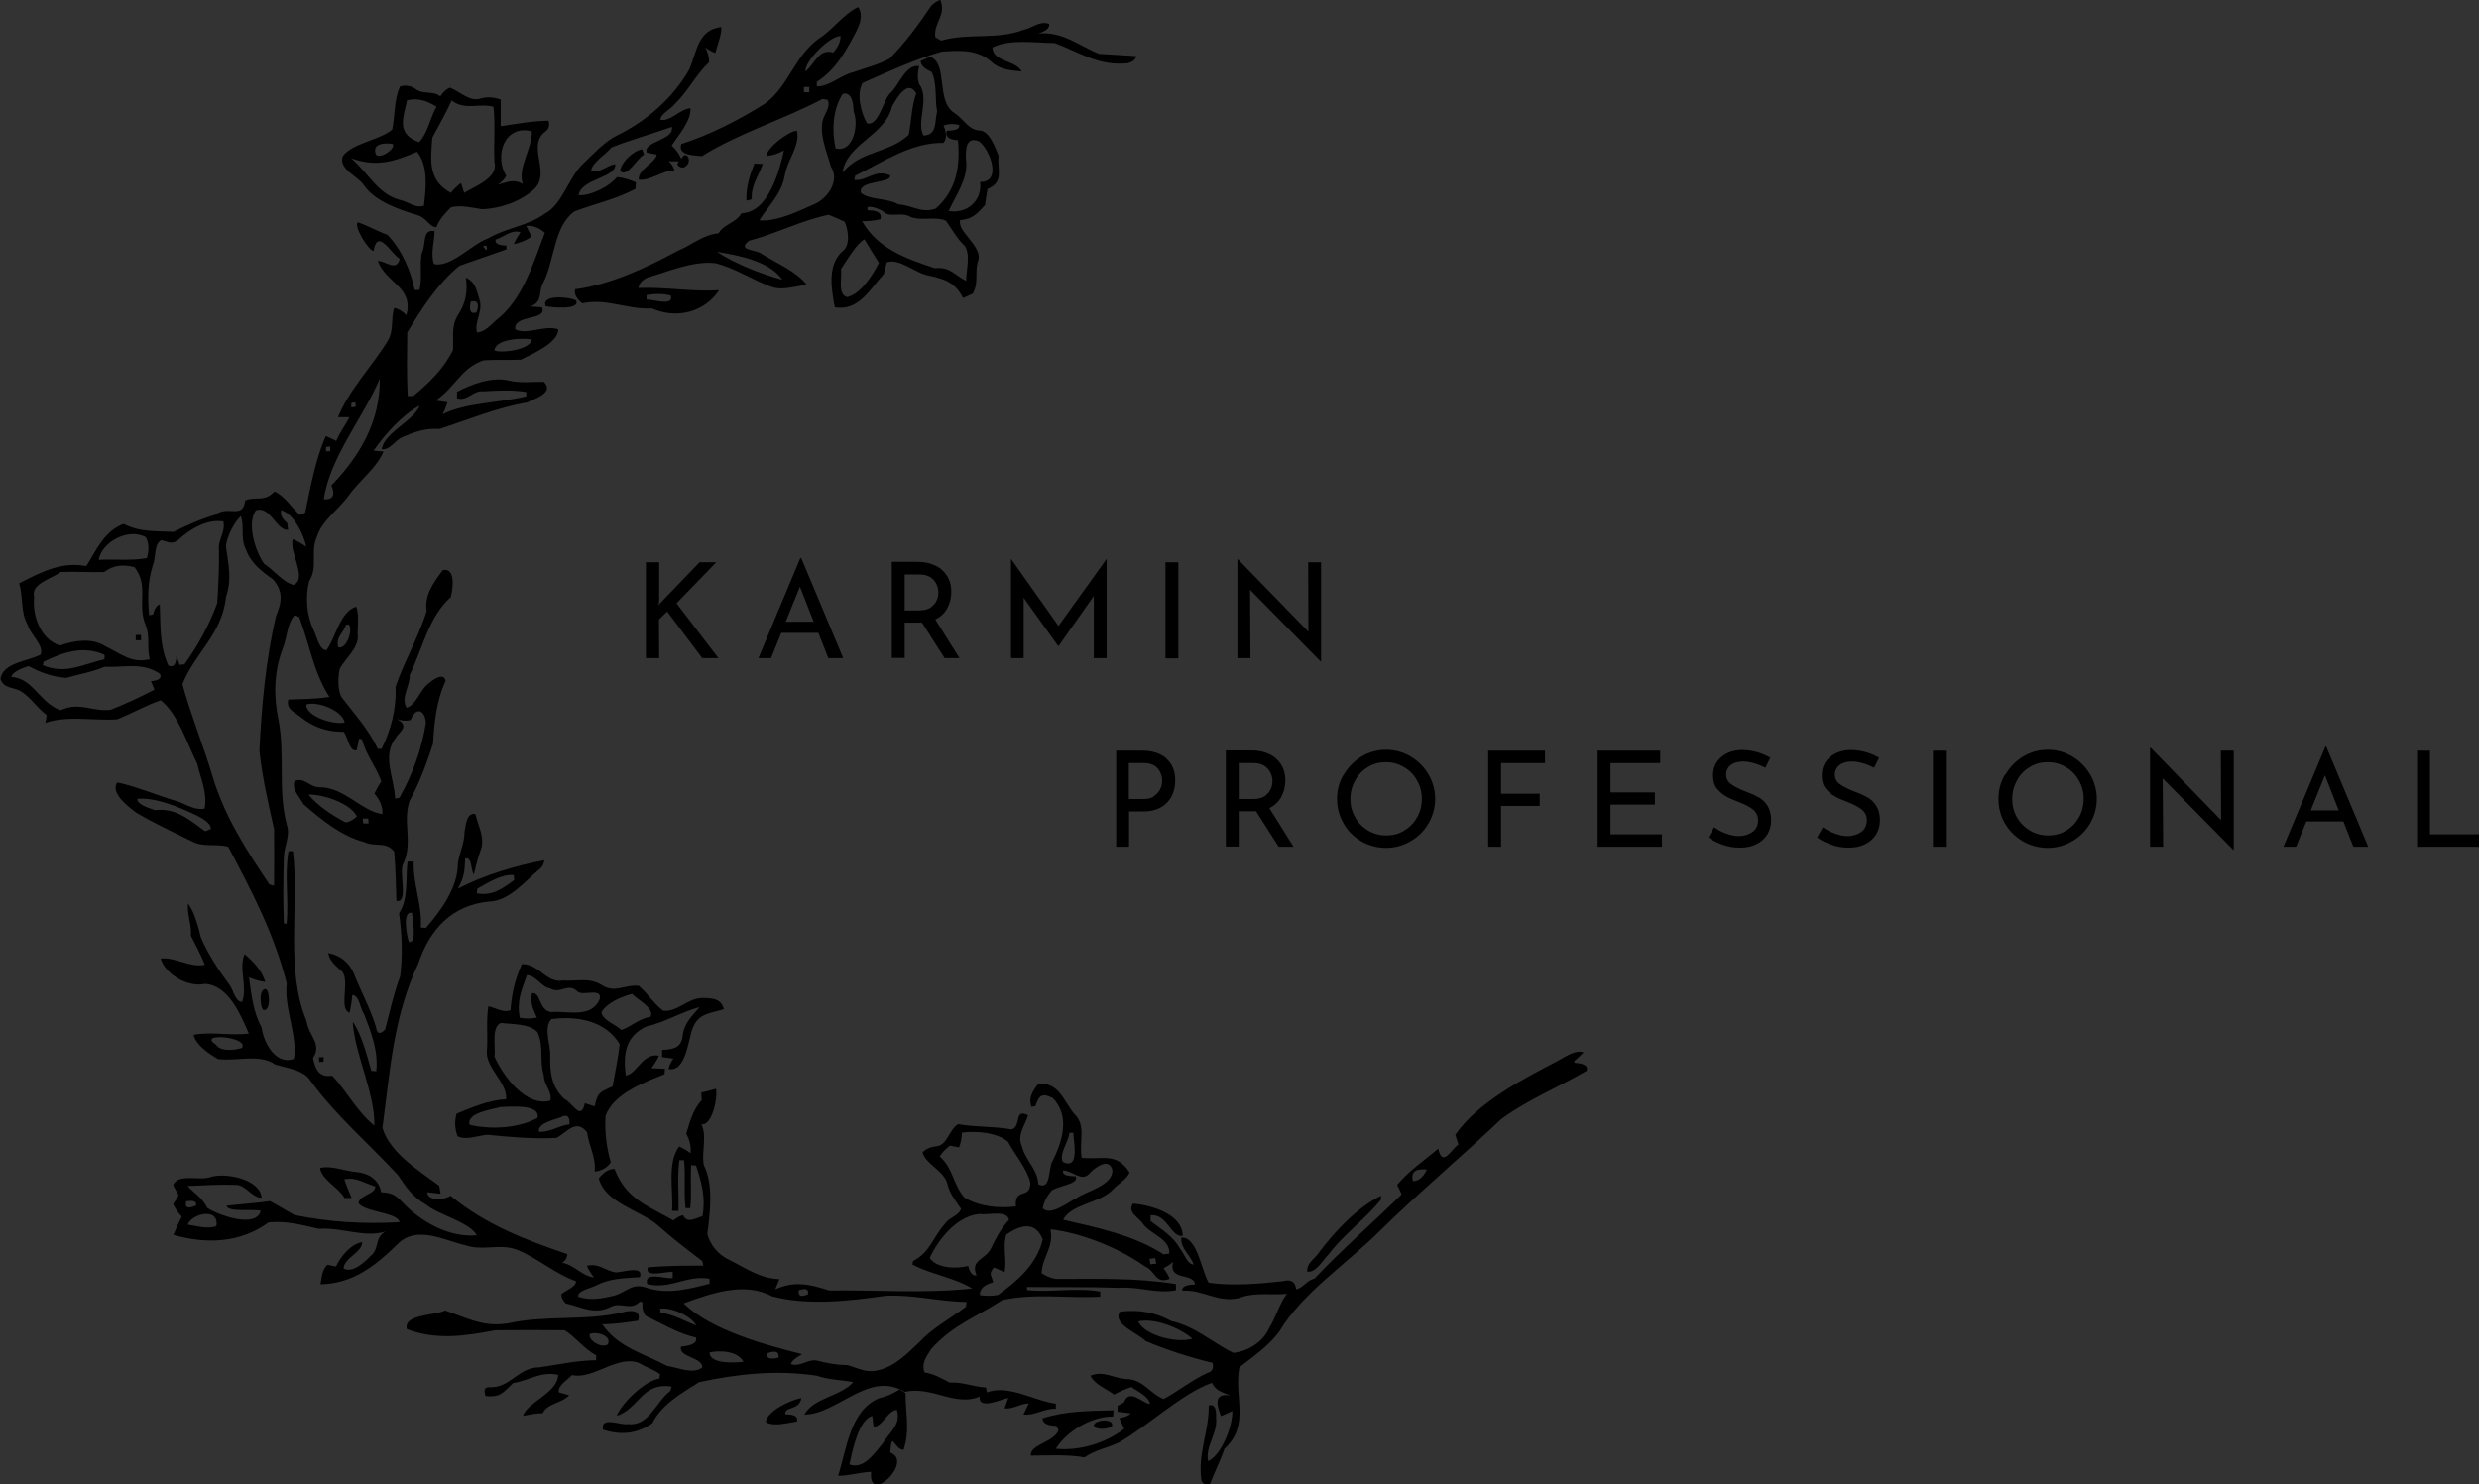 <?xml version="1.0" encoding="UTF-8"?>
<svg xmlns="http://www.w3.org/2000/svg" id="uuid-65241032-4b47-43a2-b736-18084455aebb" viewBox="0 0 111.69 66.9">
  <rect x="0" y="0" width="111.69" height="66.9" fill="#333333" stroke="none"/>
  <defs>
    <style>.uuid-5bb84449-1de3-47a5-abf2-36d9ea5c3ada{fill:#676867;}.uuid-794800c0-4dca-4e4b-bc17-4a9a6898d7cc{fill:#feffff;}</style>
  </defs>
  <g id="uuid-0309923b-e020-4982-aa30-e7dc1a7b2818">
    <g>
      <polygon points="29.68 27.29 29.75 27.18 31.52 25.34 32.27 25.34 30.48 27.19 32.37 29.66 31.64 29.66 30.06 27.56 29.69 27.92 29.7 29.66 29.1 29.66 29.1 25.34 29.7 25.34 29.7 27.08 29.68 27.29"></polygon>
      <path d="m36.66,28.02l-.62-1.58-.64,1.58h1.26Zm.2.5h-1.66l-.46,1.14h-.57l1.89-4.51h.04l1.89,4.51h-.67l-.45-1.14Z"></path>
      <path d="m42.07,27.26c.14-.16.21-.35.21-.56,0-.13-.03-.25-.09-.38-.06-.12-.15-.23-.28-.31-.13-.08-.28-.12-.48-.12h-.67v1.62h.63c.31,0,.54-.08.67-.25m.5,2.4l-1.02-1.6s-.08,0-.14,0h-.64v1.59h-.58v-4.33h1.15c.3,0,.56.05.79.16.23.1.41.26.54.46.13.2.2.44.2.73,0,.27-.06.51-.18.74-.12.22-.3.39-.54.51l1.09,1.74h-.68Z"></path>
      <polygon points="49.86 25.2 49.86 29.66 49.28 29.66 49.28 26.86 47.69 29.12 47.68 29.12 46.12 26.94 46.12 29.66 45.55 29.66 45.55 25.2 45.56 25.2 47.69 28.21 49.85 25.2 49.86 25.2"></polygon>
      <rect x="52.51" y="25.34" width=".58" height="4.33"></rect>
      <polygon points="59.52 25.34 59.52 29.81 59.5 29.81 56.32 26.58 56.34 29.66 55.75 29.66 55.75 25.21 55.78 25.21 58.95 28.47 58.94 25.34 59.52 25.34"></polygon>
      <path d="m52,35.87c.13-.09.22-.19.28-.32.06-.13.08-.25.08-.37,0-.21-.07-.39-.2-.55-.14-.16-.35-.24-.63-.24h-.67v1.62h.64c.21,0,.38-.04.51-.13m.54-1.69c.27.24.4.56.4.99,0,.24-.05.47-.15.68-.1.21-.26.38-.47.51-.22.13-.49.2-.82.2h-.64v1.59h-.58v-4.33h1.16c.47,0,.84.12,1.1.35"></path>
      <path d="m57.12,35.76c.14-.16.21-.35.21-.56,0-.13-.03-.25-.09-.38-.06-.12-.15-.23-.28-.31-.13-.08-.28-.12-.48-.12h-.67v1.62h.63c.31,0,.54-.08.67-.25m.5,2.4l-1.02-1.6s-.08,0-.14,0h-.64v1.59h-.58v-4.33h1.15c.3,0,.56.05.79.16.23.1.41.26.54.46.13.2.2.44.2.73,0,.27-.06.51-.18.74-.12.22-.3.39-.54.51l1.09,1.74h-.68Z"></path>
      <path d="m61.05,36.83c.14.25.34.45.59.6.25.15.52.22.82.22s.57-.07.81-.22c.25-.15.44-.35.58-.6.14-.25.21-.53.21-.83s-.07-.58-.22-.83c-.14-.26-.34-.46-.59-.6-.25-.15-.52-.22-.81-.22s-.57.07-.81.22c-.25.15-.44.35-.58.61-.14.26-.21.53-.21.83s.07.57.22.82m-.51-1.93c.2-.34.47-.61.8-.81.34-.2.71-.3,1.1-.3s.76.1,1.1.3c.34.2.61.47.81.81.2.34.3.71.3,1.1s-.1.77-.3,1.11c-.2.34-.47.61-.81.8-.34.2-.71.3-1.1.3s-.77-.1-1.11-.29c-.34-.2-.61-.46-.8-.8-.2-.34-.3-.71-.3-1.12s.1-.76.3-1.1"></path>
      <polygon points="69.61 33.83 69.61 34.39 67.63 34.39 67.63 35.77 69.37 35.77 69.37 36.32 67.63 36.32 67.63 38.16 67.05 38.16 67.05 33.83 69.61 33.83"></polygon>
      <polygon points="74.8 33.83 74.8 34.39 72.56 34.39 72.56 35.71 74.56 35.71 74.56 36.26 72.56 36.26 72.56 37.6 74.88 37.6 74.88 38.16 71.98 38.16 71.98 33.83 74.8 33.83"></polygon>
      <path d="m79.04,34.4c-.18-.05-.34-.08-.5-.08-.24,0-.42.05-.56.16-.14.11-.21.25-.21.43s.08.33.24.44c.16.11.39.23.69.34.22.08.41.17.57.26.15.09.28.22.38.39.1.17.15.38.15.63,0,.23-.06.44-.17.63-.12.19-.28.34-.49.44-.21.11-.46.16-.75.16-.27,0-.52-.04-.77-.13-.25-.09-.46-.19-.65-.33l.26-.46c.15.11.33.21.53.28.21.08.4.12.58.12.23,0,.43-.06.61-.18.17-.12.26-.3.26-.53,0-.2-.07-.36-.22-.48-.15-.12-.35-.23-.61-.33-.24-.09-.45-.18-.61-.27-.16-.09-.3-.21-.42-.36-.12-.15-.17-.35-.17-.58,0-.34.12-.61.36-.82.24-.21.55-.32.92-.33.47,0,.9.12,1.3.35l-.22.45c-.16-.08-.32-.15-.5-.2"></path>
      <path d="m83.94,34.4c-.18-.05-.34-.08-.5-.08-.24,0-.42.05-.56.16-.14.11-.21.25-.21.43s.08.33.24.44c.16.11.39.23.69.34.22.08.41.17.57.26.15.09.28.22.38.39.1.17.15.38.15.63,0,.23-.06.44-.17.63-.12.19-.28.34-.49.44-.21.11-.46.16-.75.16-.27,0-.52-.04-.77-.13-.25-.09-.46-.19-.65-.33l.26-.46c.15.11.33.21.53.28.21.08.4.12.58.12.23,0,.43-.06.61-.18.17-.12.26-.3.26-.53,0-.2-.07-.36-.22-.48-.15-.12-.35-.23-.61-.33-.24-.09-.45-.18-.61-.27-.16-.09-.3-.21-.42-.36-.12-.15-.17-.35-.17-.58,0-.34.12-.61.36-.82.24-.21.55-.32.92-.33.47,0,.9.12,1.3.35l-.22.45c-.16-.08-.32-.15-.5-.2"></path>
      <rect x="87.09" y="33.83" width=".58" height="4.33"></rect>
      <path d="m90.87,36.83c.14.25.34.45.59.6.25.15.52.22.82.22s.57-.07.81-.22c.25-.15.44-.35.58-.6.14-.25.21-.53.21-.83s-.07-.58-.22-.83c-.14-.26-.34-.46-.59-.6-.25-.15-.52-.22-.81-.22s-.57.07-.81.22c-.25.15-.44.35-.58.61-.14.26-.21.53-.21.83s.07.57.21.82m-.51-1.93c.2-.34.47-.61.8-.81.34-.2.7-.3,1.1-.3s.76.1,1.1.3c.34.2.61.47.81.81.2.34.3.71.3,1.1s-.1.77-.3,1.11c-.2.34-.47.61-.81.8-.34.2-.71.3-1.1.3s-.77-.1-1.11-.29c-.34-.2-.61-.46-.81-.8-.2-.34-.3-.71-.3-1.12s.1-.76.3-1.1"></path>
      <polygon points="100.64 33.83 100.64 38.3 100.62 38.3 97.44 35.08 97.46 38.16 96.87 38.16 96.87 33.7 96.9 33.7 100.07 36.96 100.06 33.83 100.64 33.83"></polygon>
      <path d="m105.37,36.52l-.62-1.58-.64,1.58h1.26Zm.2.5h-1.66l-.46,1.14h-.57l1.89-4.51h.04l1.89,4.51h-.67l-.45-1.14Z"></path>
      <polygon points="109.48 33.83 109.48 37.6 111.69 37.6 111.69 38.16 108.9 38.16 108.9 33.83 109.48 33.83"></polygon>
      <path d="m23.56,8.29c-.43-.24-.71-.08-1.14.04.16-.1.29-.23.39-.4-.56-.9-.08-2.34,1.15-2.01.03.76-.67,1.69-.4,2.37m-2.65.39l-.14-.43c-.16.12-.32.27-.46.44-1.04-.56-.91-1.48-.83-2.49.3-.56.61-1.1.87-1.67.61.46,1.19.11,1.88.28.1.83,0,1.68.05,2.51.18.7-.9,1.08-1.38,1.38m-1.8.57c-.39.13-.7-.18-1.08-.26-1-.26-1.4-1.19-2.2-1.88,1.13.41,1.91.16,2.97-.29.52.64.4,1.66.31,2.43m-1.4-2.78c.12.23-.57.69-.76.48-.21-.52.42-.54.76-.48m.64-1.97c.52-.12.9.03,1.33.29-.29.49-.4,1.2-.79,1.6-1.03-.38-.72-1.06-.54-1.89m6.38.92c-.73.01-1.44.14-2.16.25,0-.4,0-.8,0-1.2-.3-.11-.59-.13-.87-.06-.52.19-.95-.3-1.42-.48-.16.07-.31.2-.43.39-.36-.27-.74-.06-1.1-.32-.24-.16-.48-.2-.72-.12-.28.63-.21,1.29-.35,1.94-.56.48-1.78.6-2.23,1.2-.19.59.66.88.95,1.3.51.75,1.59,1.1,2.42,1.36.38.09.53.53.85.54.14-.36.39-.63.66-.9.44-.11.95.02,1.4.09.82-.03,1.72-.34,2.33-.89.81-.75-.34-1.95.51-2.6.17-.12.22-.29.15-.51"></path>
      <path d="m28.93,6.73l.09.24c-.31.14-.75,1.05-1.08.74.05-.41.58-.91.99-.98"></path>
      <path d="m30.69,7.17c.23-.51.61.2.08.39-.3-.06-.32-.19-.08-.39"></path>
      <path d="m34,7.37l.37.02c-.2.55-.54.97-.5,1.59l-.24.06c-.02-.6.14-1.12.36-1.67"></path>
      <path class="uuid-794800c0-4dca-4e4b-bc17-4a9a6898d7cc" d="m19.53,9.08q.11.12,0,0"></path>
      <path d="m40.21,4.77c.18-.34.7-1.23,1.07-.56-.22.62-.21,1.24-.34,1.87-.9.84-2.14.69-2.98,1.7.18-1.32,1.96-1.67,2.24-3.02m2.3,1.69c.16-.19.16-.45.01-.79.21-.08.45-.09.7-.03.05.17-.14.26-.55.26-.09.26.07.4.5.43.11,1.19-.07,2.26-1,3.08-.64.23-1.02-.14-1.69-.19-.5-.3-1.29-.18-1.68-.52-.15-.59,1.43-.41,1.31-.79-.71-.29-1.01.27-1.61.21l.04-.19c1.23-.61,2.54-1.51,3.97-1.48m1.03.85c-.03-.41-.07-1.19.58-.92.48.34,1.06,1.85.05,1.83.1.86-.6,1.45-1.42,1.31.3-.65.88-1.48.79-2.23m-.07,3.79c.28.4.07,1.12.07,1.59-.51-.26-.76-.66-1.4-.57-1.29-.43-2.58-.87-3.29-2.12.28,0,.56-.02.83-.09.07-.27-.12-.4-.56-.4-.22-.35.64-.04.72.09.29.24.8-.03,1.18.2.5.21,1.12-.04,1.61.18.28.39.49.8.85,1.14m-5.3,2.3c-.45-.11-.22-.91-.28-1.26.24-.36.72-1.18,1.06-1.34.21.36.43.71.65,1.06-.28.54-.81,1.4-1.43,1.54m-.52-6.69c-.18-.79-.14-1.77.32-2.47.44-.11.48.51.49.8.24.57,0,1.87-.81,1.66m-2.4,5.92c-.96-.26-2.13-.72-2.95-1.26.94.15,2.38.42,2.95,1.26m-6.12.69c.39-.07.75-.07,1.09.02.17.51-.84.16-1.09.18v-.2Zm7.09-9.14v-.24s.24,0,.24,0v.24s-.24,0-.24,0Zm1.65-2.52c0,.25-.12.49-.33.73-.65-.2-.82.51-1.25.85-.05-.47,1.15-1.65,1.59-1.59m11.67.81c-.98-.39-1.65-1.03-2.78-.93.35-.1.52-.24.5-.43-.43-.16-.72.17-1.14.26-1.21.47-2.47.13-3.73.49l-.26-.15c-.09-.67.52-1,.22-1.69-.16.07-.3.16-.41.28-.56.83-1.17,1.67-1.88,2.38-.52.28-1.09.41-1.64.61-.54.12-1.08.66-1.63.63v-.2c.84-.54,1.29-1.35,1.75-2.22.19-.38.35-.75.12-1.15-.64.28-1.16,1.04-1.79,1.43-1.1.8-1.37,2.18-2.43,2.93-1.16.73-2.44,1.39-3.75,1.81-.19.52.58.51.92.55,1.7-1.06,3.68-1.65,5.44-2.58l.23.04c.17.37-.24.7-.25,1.1-.07.64.23,1.29.39,1.9.43.63-.14,1.46-.76,1.71-.73.32-1.66.79-2.46.72.4-.65,1.01-1.18,1.15-2.04.1-.65.71-1.35.54-2-.37.03-1.34.75-1.37,1.14.26-.02.52-.1.79-.25-.2.92-.7,2.8-1.91,2.83-.26.45-.78.47-1.04.91-.68.05-1.19.52-1.84.79-1.43.77-3.01,1.51-4.62,1.73-.05.21.06.42.32.63,1.11-.24,2.02.29,3.14.23,1.1.49,2.37.18,3.03-.82-1.21.08-2.4-.15-3.63-.1.01-.19.15-.35.4-.47.98-.28,2.01-.75,3.04-.65.95.23,1.67.76,2.58,1.08.48.16,1.06-.05,1.56-.1-.48-.62-1.38-.98-2.04-1.4-.24-.2-1.15-.14-.56-.59,1.22-.32,2.35-.91,3.58-1.17.24.1.49.2.72.31.17.36.28,1.1-.11,1.35-.68.64-.48,1.69-.33,2.51,1.09.18,1.58-.82,2.21-1.5l.13-.52c.55-.22,1.33.51,1.9.59.74.17,1.17.3,1.54,1.01.14-.06.28-.12.43-.19.28-.47.1-.9.22-1.4.33-.71-.94-1.37-.78-1.92.55-.04.78-.3,1.12-.68.03-.24.07-.48.11-.72.76-.33.43-.83.5-1.5-.15-.36-.41-1.13-.87-1.14-.49-.02-.72-.54-1.14-.8-.83-.54-.25-2.26-1.09-2.52l-.41.19c0,.19.16.35.49.49.26.51.14,1.22.25,1.79-.12.45.02,1.05-.61,1.08-.35-.57.29-1.67-.2-2.32-.08-.22-.08-.49,0-.81-.6-.09-.89.82-1.27,1.19-.35.28-.54,1.54-1.08,1.39-.28-.49-.48-1.33-.2-1.82,1.18-.52,2.32-1.05,3.56-1.41.8-.06,1.63-.11,2.26.47.39.35.86.37,1.35.42-.3-.53-1.28-.41-1.32-1.08.79-.4,1.94-.2,2.81-.2,1.13.43,2,1.05,3.29.91.22-.06.35-.16.38-.32-.55-.04-1.1-.06-1.65-.1"></path>
      <path d="m25.96,13.55c.18.44-1.15.3-1.37.25-.24-.55,1.15-.42,1.37-.25"></path>
      <path class="uuid-794800c0-4dca-4e4b-bc17-4a9a6898d7cc" d="m19.8,26.39q.15.15,0,0"></path>
      <rect x="6.12" y="28.61" width=".24" height=".24" transform="translate(-.34 .08) rotate(-.67)"></rect>
      <path class="uuid-5bb84449-1de3-47a5-abf2-36d9ea5c3ada" d="m6.25,30.43s0,0,0,0"></path>
      <path d="m11.99,44.58c.18.14.2,1-.12.94-.17-.15-.21-1,.12-.94"></path>
      <polygon points="14.37 47.65 14.58 47.64 14.58 47.85 14.38 47.86 14.37 47.65"></polygon>
      <path d="m29.32,45.82c-.52.08-.87.44-1.32.6-.25-.24-.87-.45-.9-.8.23-.43.93-.71,1.38-.83.22.26,1.02.63.83,1.03m-1.71,3.14c-.57.27-.66.24-.81.9-.15-.05-.3-.1-.44-.14-.18.83-.54-.02-.92-.19-.57-.53-.66-1.17-.64-1.93.03-.51-.32-1.26.05-1.67,1.15-.16,2.45.07,3.08,1.13-.07.64-.21,1.27-.32,1.9m-1.94,1.71c-.47.05-.91.38-1.38.33-.07-.39.72-.54.99-.65.28-.15.41-.04.39.32m-1.44-.29c-.86.47-2.11.54-3.06.31-.16-.55,1.03-.69,1.39-.8.37,0,1.8-.17,1.67.49m-1.94-2.78c.06-.39-.16-1.33.29-1.5.51.07,1.26.02,1.64.41.31.63.08,1.29.29,1.95,0,.43.38.72.3,1.14-1.1.31-2.15-1.12-2.53-2m1.48-3.65c.39.01.64.53,1.04.6.49.27.79-.3,1.25.15.22.19,1.1-.2.98.32-.37.89-1.44.53-2.2.59-.56-.09-.44-.91-.85-.85-.1.45.05.72.22,1.1-.24.05-.5.06-.77.01-.15-.77.08-1.24.32-1.93m7.88,1.04c-.62,0-1.13.65-1.74.57-.42-.31-.7-.78-1.1-1.12-.64-.07-1.06.35-1.66-.03-.56-.36-1.1-.17-1.75-.21-.77.13-1.08-.76-1.86-.74-.31.7-.45,1.31-.51,2.07-.3.15-.69-.11-1-.17-.1.64-.02,1.32-.06,1.97-.11.78.95,1.49.86,2.22-.77.04-1.53.36-2.23.65-.1.36-.08.7.05,1.02.38.19.93-.04,1.34-.07,1.02.1,2.08.2,3.11.14.47-.24.89-.89,1.38-.25.08.63.41,1.11.34,1.77.31-.03.55-.17.73-.41-.2-.67-.28-1.4-.24-2.1.37-1.02,1.74-1.5,2.66-1.88l.02-.24-.61-.03c.14-.19.26-.38.34-.56-.72-.16-1.01.84-1.5.89-.12-.96-.02-1.76.93-2.21.83-.18,1.6-.67,2.4-.87-.36.42-.72.74-.77,1.34-.08.53-.47.56-.92.59v.32l.51.07c-.11.14-.18.3-.22.47.8.15.89-1.38,1.09-1.85.27-.68.79-.65,1.4-.85-.13-.52-.56-.48-1-.51"></path>
      <polygon class="uuid-794800c0-4dca-4e4b-bc17-4a9a6898d7cc" points="64.27 52.5 64.47 52.43 64.52 52.64 64.29 52.71 64.27 52.5"></polygon>
      <path d="m62.22,53.9v.16c-.71.89-1.67,1.55-2.36,2.47-.26.25-.56.84-.96.78-.05-.4.36-.58.56-.91.72-.95,1.69-1.98,2.76-2.51"></path>
      <path class="uuid-794800c0-4dca-4e4b-bc17-4a9a6898d7cc" d="m30.5,55.33c.37.1,1.23.74,1.39,1.06-.42.04-1.18-.7-1.39-1.06"></path>
      <path d="m63.66,53.23c-.11-.4.1-.58.63-.52-.17.35-.38.52-.63.52m-12.38,6.32c.75-.17,1.93.32,2.44.78-.68.22-2.16-.14-2.44-.78m.55-2.56l-.04-.26.26-.03.04.25-.27.03Zm-4.85-2.54c.05-.27.18-.53.38-.77.23-.24,1.3-.3,1.1-.67-.43,0-.61-.08-.56-.26.42,0,.85.56,1.21.11.24-.26.87-.71,1.01-.12.01.69-1.14.93-1.61,1.25-.37.18-1.17.83-1.53.47m-2.01,3.9c-.26.05-.53.05-.82.01-.02-.27.18-.47.6-.58-.09-.36-.22-.35.03-.67.16.07.32.14.48.21.12-.55-.1-1.17.08-1.69.61-.43,1.31-.64,1.64.22-.26,1.11-1.13,1.86-2.01,2.5m-.97-.88c-.18.03-.3-.12-.38-.43-.51.14-1.42.12-1.73-.36.39-.85,1.23-1.89,2.24-1.98.36.07,1.25-.2,1.33.27-.39.41-.6.85-.84,1.34-.29.47-.91.48-.62,1.16m-1.67-5.35c.12-.19.27-.35.47-.5.13.03.27.05.41.08.08-.2.12-.43.13-.67.64-.07,1.55-.02,2.07.41.32.59.84,1.19,1.01,1.83.02.82-.72.19-.65,1.09-.76.1-1.65.01-2.32-.4-.51-.58-.5-1.31-1.11-1.85m5.84-1.07h.18c0,.37.31,1.69-.47,1.32-.19-.38.26-.9.29-1.32m-4.66,7.84c-.7.54-1.48.93-2.1,1.6-.53.5-1.09,1.08-1.81,1.25-.53.16-.93-.07-1.42-.22-.5,0-.95-.09-1.42-.21-.42-.04-.71.3-1.14.17.04-.14.22-.29.51-.45-1.69-.43-4.08-1.07-5.34-2.29,1.23-.45,2.74-.99,3.98-.32,1.61.43,3.47.21,5.11-.02,1.23-.07,2.42.26,3.66.28l-.03.22Zm-8.44,2.3c-.4.09-.57.02-.51-.2.37-.14.54-.08.51.2m-3.11-.24c.47-.1,1.26-.07,1.53.42-.35.05-1.54.12-1.53-.42m-2.21-1.79l-.02-.18c.46-.09,1.41.32,1.63.76-.53-.22-1.03-.49-1.61-.59m6.23-1c.32-.11.46-.05.41.18-.31.14-.45.08-.41-.18m-8.61,2.44c-.27.18-.88-.16-.81-.47.28-.13,1.03.07.81.47m-17.63-5.34c-.34.16-.91,0-1.29-.06.15-.48,1.42-.81,1.29.06m-1.36-1.11c.33-.05.48,0,.44.19-.37.16-.51.1-.44-.19m2.51-6.91c-.32.1-.96.18-1.17-.15-.9-.56,1.52-.36,1.17.15m1.44-7.32l-.2-.05c-1.02-1.52-2-3.03-2.54-4.8-.42-1.42-.99-2.8-1.38-4.22.54-1.4,1.8-2.26,1.96-3.93.28-.8.11-1.49,0-2.28.03-.44.36-1.06.67-1.38.18.5-.03,1.01.23,1.51.22.62.7.98,1.22,1.35.47.53.4,1.04.14,1.65-.46,1.92-.66,4.11-.75,6.07.13,1.24.39,2.32.66,3.54,0,.85.01,1.7,0,2.55m-3.11-2.46c-.71-.52-1.32-1.06-2.26-.95-.21-.08-.82-.24-.79-.51.83-.07,1.84.36,2.59.71.24.12.73.35.72.65l-.25.1Zm-1.29-7.93c0,.41-.12.56-.36.47-.41-.9-.35-1.8-.39-2.76-.14.04-.24.19-.3.45l-.18.04c-.07-.77-.07-1.52.17-2.26.14-.32.04-.96.38-1.13.35.09.47.22.79-.03.5-.47,1.29-.93,2-.81.11.37-.16.74-.2,1.12.03.86-.02,1.7-.07,2.56-.37,1-.86,1.9-1.48,2.76l-.22.02c-.05-.14-.09-.27-.14-.41m-1.15,1.14c.05.13.11.26.16.39-.65.34-1.29.64-1.98.91-.85.09-1.39-.38-2.25.02-.91-.31-1.26-1.46-2.21-1.5.02-.24.56-.43.77-.49.54.29,1.09.49,1.7.53.58-.17,1.16-.26,1.72-.5.92.04,1.72-.22,2.5.32.09.19-.05.3-.41.33m-2.09-1.19v.2c-.99.23-1.75.7-2.78.27l.04-.16c.88-.43,1.79-.74,2.74-.31m-3.17-2.61c-.17-.6.83-.83,1.19-1.12.65-.03,1.31.02,1.96,0,.44-.32.85-.35,1.37-.22.67.85.1,1.66.51,2.63.2.5.04,1,.18,1.52-.84.2-1.31-.26-2.01-.59-.59-.38-1.4-.26-2.03-.03-.87-.25-1.26-1.34-1.17-2.17m5.03-2.71c.14.26.16.57.05.94-.69.13-1.46.04-2.17.08.12-.79,1.33-1.46,2.12-1.02m4.96-1.21c.65-.23.95.96,1.45.87l-.04-.3c-.23-.19-.32-.38-.27-.58.57.18,1.01,1.07,1.13,1.65-.23-.16-.43-.27-.6-.34-.21.53.69,1.8.02,2.06-.47-.12-.89-.68-1.32-.95-.4-.57-.79-1.82-.37-2.41m5.58-5.93c.03,1.9-.89,3.48-2.18,4.81.17.36.12.66-.34.62.27-1.89,1.78-3.68,2.52-5.43m-2.23,3.06v.2s-.19.01-.19.01v-.2s.19-.02.19-.02Zm1.13-2.01l.02.21-.2.03v-.2s.18-.03.18-.03Zm2.33-3.12c.64-1.07,1.38-2.22,2.36-3.02.73-.26,1.38-.48,2.12-.74v-.17c-.36-.01-.53-.1-.49-.27.36-.11.74-.48,1.12-.33-.12.18-.22.35-.3.53.28-.05.54-.16.8-.33-.08-.16-.16-.33-.24-.49.28-.03.56.07.84.31-.52,1.35-1,3.04-2.21,3.95-.22.21-.53.54-.85.54-.12-.46.24-.89.14-1.39-.15-.45-.16-.85-.64-1.08.09.62,0,1.15-.35,1.68-.33.53-.19,1.01-.23,1.59-.43.86-1.06,1.46-1.79,2.07h-.25c-.05-.96-.03-1.91-.02-2.86m3.57-3.92c.06.26,0,.27-.16.02l.16-.02Zm2.05,4.23c-.07.45-1.31.63-1.69.5.03-.54,1.29-.58,1.69-.5m-2.76-1.71c.31-.07.4.1.26.49-.26.09-.35-.08-.26-.49m-5.68,18.97c-.45.13-1.76-.27-1.73-.81.51-.17,1.64.28,1.73.81m.07-4.41h.12c.2.26-.12,1.14-.48,1.02-.12-.46.21-.61.36-1.02m2.26,5.05c.29-.33.52-.51.02-.8.22.09.43.1.62.05.24-.63.66-.45.69.14-.2,1.21-.59,2.28-1.19,3.36l-.2.04c-.02-.93-.64-1.96.07-2.78m-1.5,3.91l-.03-.23h.25s.02.22.02.22h-.24Zm-.8-.06c-.58-.3-1.27-.75-1.67-1.25.64-.02,1.91.39,2.18.99-.18.16-.35.25-.51.26m2.99,4.08c.03.2.24,1.42-.14,1.31-.08-.23-.32-1.42.14-1.31m2.96-1.1c.46-.25,1.1-.67,1.63-.6l.02.22c-.53.39-.99.73-1.69.6l.03-.22Zm49.4,7.79c.15-.13.3-.26.43-.4-.38-.14-.85.22-1.18.39-1.56.82-3.57,1.84-4.6,3.32.05.15.09.3.14.44-.34.24-.72,1.05-.91.19-.64.54-1.31.98-1.85,1.63.07.14.14.28.2.43-1.29,1.27-2.69,2.48-3.92,3.79-.37.09-.51.42-.83.49-.04-.35-.24-.47-.6-.37-1.06.12-2.29.22-3.34.07-.31-.47-.52-2.12-1.24-2.03-.02.52.41.76.56,1.21-.3-.02-.42-.5-.61-.71-.32-.58-.83-.86-1.33-1.25v-.26c.75-.08.91,1,1.45.93-.02-1-1.42-1.38-2.24-1.46-.27.39.23.61.42.88.34.51,1.27.7,1.21,1.38l-.26.03c-1.3-.86-3.01-1.21-4.52-1.56.38-.72,1.65-.74,2.23-1.35.21-.24.67-.49.76-.78-.58-.93-1.24-.56-2.15-.66-.14-.67.21-1.46-.32-1.96-.51-.6-.7-1.46-1.64-1.37-.25.32-.45.61-.31,1.03l.18-.03c.16-.49.3-.61.79-.36.78.82.43,1.95-.02,2.84-.19.3-.06,1.35-.64,1.04-.03-.69-.58-1.06-.74-1.72-.23-.5.14-.92.28-1.39-.65-.32-.28.49-.74.64-.81-.15-1.61-.09-2.41-.24-.42.26-.49.97-.99,1-.26.03-.46.12-.61.27.1.52.98.83,1.12,1.44.1.44.37.74.61,1.11-.1.32-.55.39-.73.68-.53.59-.67,1.29-1.43,1.67l-.03.16c.85.45,1.87.58,2.7,1.08-2.1.23-4.33.06-6.45.09-.86-.28-1.57-.45-2.43-.05.06-.15.12-.31.19-.46-.9-.03-1.53-.51-2.3-.89-.47-.23-.81-.64-.95-1.14.12-.99.29-2.2-.16-3.12-.11-.58.16-1.31-.11-1.83.49.08.75-1.23.66-1.6-.22.06-.44.12-.66.17,0,.09,0,.2.02.33-.4.45-.53.96-.7,1.52.16.3.23.59.19.88-.16-.12-.33-.22-.51-.3-.56.77-.25,1.98-.32,2.9h.29c.02-.75-.06-1.54.04-2.28h.21c.08.72-.02,1.46.07,2.16h.21c.07-.63,0-1.29.04-1.94l.22.02c.26.77.44,1.46.29,2.28-.3.08-.68.36-.87-.04-.12.01-.26.09-.44.23-1.14-.65-2.15-.97-2.65-2.32-.26,0-.5.15-.71.43.27,1.08,1.84,1.44,2.61,2.07.66.59,1.35,1.12,2.05,1.65l.05.21c-.84,0-1.67,0-2.51.08-.14.5.89.15,1.13.21v.27c-.29.06-1.32-.33-1.15.27,1.04.26,1.76-.42,2.81-.24v.23c-.94.23-1.88.49-2.83.18-.64-.24-.9.18-1.46.35-.56.13-1.07.24-1.63.05-.04-.29.62-.39.83-.52.64-.32,1.26-.31,1.95-.36.2-.58-.86-.18-1.12-.22-.47-.09-.76-.43-1.27-.29.08.18.19.35.32.52-.51-.04-.91-.58-1.43-.66.14-.09.22-.22.23-.39-1.89-.64-3.7-1.34-5.26-2.63-.27.2-1.04.25-1.05-.16l.6.07-.06-.36c-.91-.68-2.22-1.47-2.56-2.61.35-2.59.49-5.02,1.62-7.41.51-1.54,1.52-2.63,3.19-2.79.89-.01,1.64-.94,2.27-1.46.12-.09.19-.23.22-.4-1.28.23-2.75.68-3.9,1.28.29-.53.3-.76.33-1.36.32-.09.24.53.39.72.09-.37.17-.74.31-1.1.2-.56-.11-1.06-.24-1.62-.4-.1-.44.54-.49.8,0,.52-.23.93-.3,1.42.01,1.07-.76,2.13-1.44,2.91l-.23-.02c.07-1.03-.36-1.95-.32-2.97h-.28c-.09.79.05,1.67-.38,2.33.13.91.17,1.93.05,2.84-.29.78-.47,1.6-.68,2.4-.23.24-.37.2-.41-.12-.26-.83-.68-1.6-1-2.41-.22-.51-.61-.81-1.15-.92.05.33.28.52.51.74.58.32-.1,1.76.45,1.95.06-.26.1-.52.12-.79.31-.04.37.65.53.85.32.8.66,1.71.55,2.58l-.22-.02c-.19-.66-.45-1.69-.84-2.21.11,1.52.99,3.16.98,4.68-.75-.59-1.24-1.54-1.9-2.25-.59.09-.76-.28-.87-.79.43-.65-.2-1.01-.29-1.68-.96-2.3-.33-5.15-.61-7.65h-.2c-.19,1.06.02,2.21-.09,3.28l-.12-.03c-.04-.99-.03-2.01,0-3,.02-.49.29-.96.14-1.41-.43-1.59-.07-3.18-.39-4.8-.22-1.06-.19-2.13.19-3.15.2-.47.21-1.18.55-1.53l.2.09c.47,1.23.63,2.45,1.36,3.6-.62.1-1.23.09-1.85.12-.11.45.3.57.57.8.58.45,1.19.66,1.92.65.19.2.26.93.59.83l.11-.52.13.03c.18.71.63,1.21.87,1.9-.12.17-.22.35-.31.54.26.31.38.62.36.93-.93-.12-1.73-1.22-2.83-1.21-.46,0-.68-.47-1.13-.28-.13.39.23.71.4,1.04.79.69,1.71,1.44,2.74,1.71.5.24.97-.05,1.35.43.06.73.08,1.48.1,2.22.57.14.08-1.39.32-1.7.43-.96-.05-1.84.27-2.8.45-.81.77-1.7,1.06-2.58.05-.94.16-1.98.57-2.83-.09-.41-.56-.06-.74.09-.43.3-.55.96-1.02,1.12-.28-.45.15-.95.14-1.48.61-1.27.85-2.61,1.85-3.51.09-.32.24-1.37-.37-1.21-.41.58-.82,1.09-.72,1.85-.37,1.18-1,2.24-1.4,3.4.05.96-.2,1.94-.63,2.8h-.17c-.42-.89-1.05-1.57-1.64-2.34-.17-.34-.16-.92-.07-1.28.24-.43.82-.92.81-1.43-.03-.44.08-.95-.07-1.36-.74.23-.93,1.42-1.34,1.96-.32.03-.45-.66-.58-.9-.32-.68-.38-1.5-.2-2.21.42-.66.03-1.32.35-2,.22-.74.99-1.23,1.43-1.86.48-.67,1.25-1.23,1.57-1.98l-.45-.04c.52-.74,1.28-1.61,2.08-2.03-.27.7-1.6,1.2-1.71,1.97.41.02.58-.41.95-.56.57-.24,1.02-.4,1.66-.36,1.26-.41,2.64-.98,3.94-1.19.32-.17,1.25-.44.75-.93-.54-.01-1.05.07-1.58-.06-.76-.18-1.66.16-2.33.51v.29c.49.15.71-.37,1.19-.31.66-.04,1.28-.08,1.93.03v.19c-1.22.31-2.68.27-3.77.81.09-.17.16-.35.22-.54l-.53-.08c.86-.57,1.15-1.48,2.16-1.81.56-.04,1.12,0,1.68-.03.49-.25,1.69-.75,1.68-1.37-.62-.21-1.42.28-1.94,0-.07-.69,1.47-.37,1.21-.99l-.52-.04c.61-.23.31-.67.61-1.14.47-.97.46-2.5,1.37-3.14.92-.35,1.88-.55,2.75-1.02l.02-.29c-.29-.13-.57-.21-.85-.24-.36.44-1.19.85-1.73.82.1-.75,1.71-.78,1.65-1.4-.41.06-.65.41-1.09.3.06-.41.66-.72.91-1.05.81-.33,1.86-.62,2.73-.93.13.6-1.33.66-1.13,1.16l.45.09c-.07.38-.86.67-.81,1.13.55.05,1.03-.41,1.61-.42-.05-.16-.13-.3-.26-.41h.6c-.08-.25-.23-.49-.47-.71.31-.47.88-1.11.85-1.68-.47.03-.91.62-1.36.52.04-.3.46-.46.64-.7.6-.57.95-1.32,1.56-1.9,0-.22-.06-.44-.17-.66.14.11.29.19.45.25.09-.38.28-.78.27-1.17-1.06.11-1.1,1.11-1.44,1.9-.73,1.29-1.92,2.33-3.25,2.98-.58.29-1.07.83-1.54,1.28-.64.59-.92,1.82-1.72,2.25-.77.56-1.74.63-2.57,1.12-.72.25-1.67,1.33-2.43,1.15-.16-.45.02-1.02.03-1.48-.58-.12-.37.62-.58,1-.1.55.03,1.1-.1,1.65h-.22c-.18-.9-.6-1.84-1.23-2.49-.46-.16-.87-.41-1.33-.56-.2.18.5,1.29.71,1.29.18-1.07.79.13,1.18.36-.17.59-.59.1-.99.09.38,1.02,1.62,1.16,1.29,2.44-.18-.18-.36-.29-.55-.32-.17.52,0,1-.29,1.48-.67,1.1-1.78,2.26-2.24,3.44h.51c-.18.37-.44.7-.59,1.07-.16-.08-.31-.15-.47-.22-.46,1.02-.7,2.34-.93,3.45l-.24.11c-.37-.33-.69-.86-1.14-1.06-.49.5-.79.2-1.32.4-.11.88-.77.2-1.35.65-.66.19-1.27.47-1.88.77-.79-.04-1.53.02-2.25-.36-.89.33-1.25,1.23-1.68,1.9-1.15-.21-2.04.28-3.03.78.2.65.05,1.28.39,1.88.1.4.75.93.58,1.33-.57.31-1.7.35-1.81,1.1.15.42.51.36.86.52.5.28.76.77,1.22,1.1,0,.12-.03.24-.06.36.98-.35,2.2-.09,3.23-.16.66-.26,1.3-.63,1.97-.86.78.6,1.21,2,1.65,2.87.16.7.46,1.28.33,2.01-.37.09-.8-.15-1.14-.3-.91-.26-1.88-.68-2.8-.88-.32.49.51,1.1.85,1.36.79.47,1.65.87,2.48,1.28.55.31,1.1.1,1.67.26,1.07,2.01,2.07,3.92,2.64,6.16-.14,1.08.51,2.4.32,3.4-.82.31-1.37-.75-1.45-1.4-.38-.71-.46-1.44-.57-2.27.24.1.48.17.73.2-.15-.51-.53-.91-.93-1.25-.28.63.14,1.48-.11,2.15-.31.02-.41-.57-.58-.78-.5-.67-.95-1.36-1.28-2.12-.13-.51-.27-1.1-.58-1.54-.05.5.17.96.13,1.46.21.4.46.89.63,1.31-.7.14-1.33-.36-1.99-.28.21.72,1.23,1.31,2,1.14,1.06.07,1.6,1.39,1.97,2.24-.8.11-1.69-.1-2.49.06.12.48.7.85,1.1,1.09.82.11,1.88-.25,2.57.24.51.16,1.26.24,1.58.71,1.13,1.57,2.65,2.86,3.96,4.28.34.52.68,1,1.24,1.31.56.48,1.99.8,2.31,1.4-1.23.12-2.53-.61-3.35-1.49-.33-.34-.48-.42-.96-.45-.1-.58-.57-.85-1.11-.91-.53-.04-1.14-.31-1.64-.18.07.53.83.87,1.1,1.35h.32c-.12-.28-.23-.56-.33-.84.53-.12.91.18,1.4.32-.01.37-.7.37-.76.75.32.43,1.77.41,1.85.86-1.62.09-3.14,0-4.73-.32-.37-.2-.75-.44-1.11-.63-.65.1-1.3.13-1.95.21.03.31,1.24.13,1.54.23-.22.8-1.87.21-2.41-.13-.24-.49-.6-.66-.89-.99.73-.03,1.49-.08,2.22-.05.44.05.69.58,1.12.58-.07-.83-1.59-1.14-2.29-.94-.47.2-1.48-.18-1.7.37.24.52.37.32,0,.85.09.2.22.39.39.57-.14.28-.27.55-.38.82,1.49.43,3.01.37,4.29-.56.82-.08,1.49.12,2.27.29.99-.08,2.07.42,3,.12-.51.27-.26.77-.66,1.09-.28.29-.82.8-1.23.58.02-.49.83-.71.84-1.19-.5.07-.98.65-1.18,1.1-.13-.03-.26-.05-.39-.08-.25.25-.25.55-.31.88,1.46-.03,2.47-.83,3.47-1.81.85-.86,2.05-.19,3.02.04.86.3,1.6-.11,2.43.24.9.38,1.67,1.07,2.59,1.39.02.26-.49.42-.66.59,0,.14.07.28.19.41.72.16,1.3.53,2.03.16.48-.25.88.2,1.32-.24l.12.03c-.03.25.02.45.14.61.73.35,1.47.8,2.27.98.06.23-.16.36-.68.41-.12.49.99.47.96.94-.42.32-1.09,0-1.58-.07-1.06-.57-2.2-.82-2.93-1.88.56,0,1.07-.08,1.62-.16.16-.52-.39-.47-.72-.37-1.68.39-3.44.11-5.14.49-1.13.18-1.83-.24-2.84-.58-.42.23-1.89.16-1.72.84,1.35.51,2.61.31,3.99.05,1.04-.01,2.08-.01,3.12,0,.52.33.86.83,1.42,1.13v.22c-.89.01-1.69.2-2.55.32-.97,0-1.31.94-2.26.9-.21-.01-.27.12-.17.4.68.06.78-.16,1.24-.59.74-.12,1.23-.54,2.03-.37-.04.83-1.38,1.22-1.59,1.85.37-.07.5-.11.89-.12.23-.47.87-.44,1.19-.81l-.46-.13c-.07-.31.41-.57.59-.78.96.22,2.05-.93,3.03-.54.31.19.65.29.94.5l-.03.2c-.66.09-1.69,1.1-1.93,1.68,1.01-.32,1.14-1.53,2.48-1.32l-.06.2c-.66.49-.95,1.6-1.91,1.49-.31.07-1.25-.38-1.12.25.79.26,1.52.2,2.22-.29.43-.86,1.31-1.34,2.11-1.85,1.77-.38,3.49-.56,5.3-.29.54.19,1.09.18,1.64.29-.55.64-1.77.69-2.2,1.46,1.48,0,2.92-2.01,4.52-1.02,1.35-.31,2.42.87,3.71.04l-.05-.24c-.55-.03-1.09-.26-1.63-.22-.39-.2-.7-.39-1.14-.46-.14-.44.09-.71.31-1.06.96-1.08,2.08-1.46,3.2-2.2,1.49-.32,2.91-.07,4.41-.15v-.23c-1.06-.2-2.25.05-3.3-.07v-.14c1.39.02,2.77-.01,4.16.04.88-.07,1.66.28,2.55.11v-.28c-1.79-.29-3.57-.23-5.39-.23-.23-.03-.45-.12-.66-.26.02-.73.56-1.15.4-1.98,1.41.17,3.06.83,4.25,1.67.49.21.48.83,1.12.56-.07-.16-.16-.32-.28-.47.15-.08.3-.17.43-.29-.22.9.94.46.99,1.02-.42.01-.61.11-.57.28.95-.06,1.56.55,2.55.33.72-.28,1.41-.12,2.16-.19-.35.47-.49,1.06-.81,1.56-.27.62-.96,1.03-1.6,1.1-.97-.47-1.7-1.19-2.79-1.43-.75-.41-1.46-.52-2.31-.43-.41.54.85,1,1.15,1.33.95.4,2.01.74,3.01.98.06.25-.02.4-.22.45-.71.32-1.31.82-1.98,1.18-.6-.22-.94-.91-1.7-.9-.6-.05-1.02-.39-1.6-.15.18.39.72.59,1.06.85.27-.14.53-.26.79-.34.25.19.8.43.83.77-.42-.09-.92-.72-1.18-.07l-.28.15v.26s.6.08.6.08c-.12.11-.29.18-.52.21.07.16.15.32.22.48-.83.65-2.03,1.01-3.08.9.48-.79,1.63-1.47,2.58-1.45l.02-.28c-1.09.03-2.15.02-3.2.36,0,.21.2.33.62.34l.1.19c-.19.55-1.29.64-1.25,1.15.8,0,1.63-.06,2.42.08.48-.34,1.04-.42,1.57-.68,1.29-.74,2.84-2.21,4.17-2.68.18.37.49.43.83.57-.77-.12-.61.44-.42.93.17-.07.34-.15.51-.23.03.65-.48,1.99-1.09,2.26-.14-.68.43-1.21.36-1.95.02-.45-.09-.63-.33-.56.01,1.2-.51,2.17-.33,3.39.06.15.19.2.39.14.2-.54.47-1.04.65-1.58,1.17-1.08.41-2.32.67-3.67.63-.49,1.3-.95,1.79-1.6,1.06-1.78,3.08-3.08,4.54-4.55,1.77-1.74,3.66-3.32,5.46-5.03,1.19-.88,2.59-1.44,3.85-2.18.09-.21-.09-.33-.53-.36"></path>
      <path d="m47.57,63.25v.24c-.51-.03-.96.32-1.46.26.08-.16.16-.33.24-.5-.39,0-.7.27-1.09.22.06-.16.12-.32.17-.47-.32.06-1.36.56-1.29-.06.99-.75,2.32.17,3.43.32"></path>
      <path d="m36.11,63c-.1.59-.78.36-.73.74.41,0,.58.1.53.32-.43.06-1.02.25-1.41.03.05-.49,1.13-1.01,1.61-1.08"></path>
      <path d="m39.75,65.08c-.36.42-.84,1.16-1.48.92.13-.59.4-2.01,1.03-2.19l.06.5c.41-.03.63-.74,1.05-.77.2.68-.34,1-.66,1.54m1.05-2.3l-.27-.16c-.28.18-.58.32-.91.39-1.32.54-1.47,2.29-1.86,3.5.51,0,.99-.16,1.49-.18-.16,1.54,1.94-.46.86-.87.08-1.04.16-.14.6-.12.3-.91.08-1.67.09-2.55"></path>
      <path d="m50.09,64.3c-.3.12-.56.13-.79.01-.16-.33.97-.44.79-.01"></path>
    </g>
  </g>
</svg>
